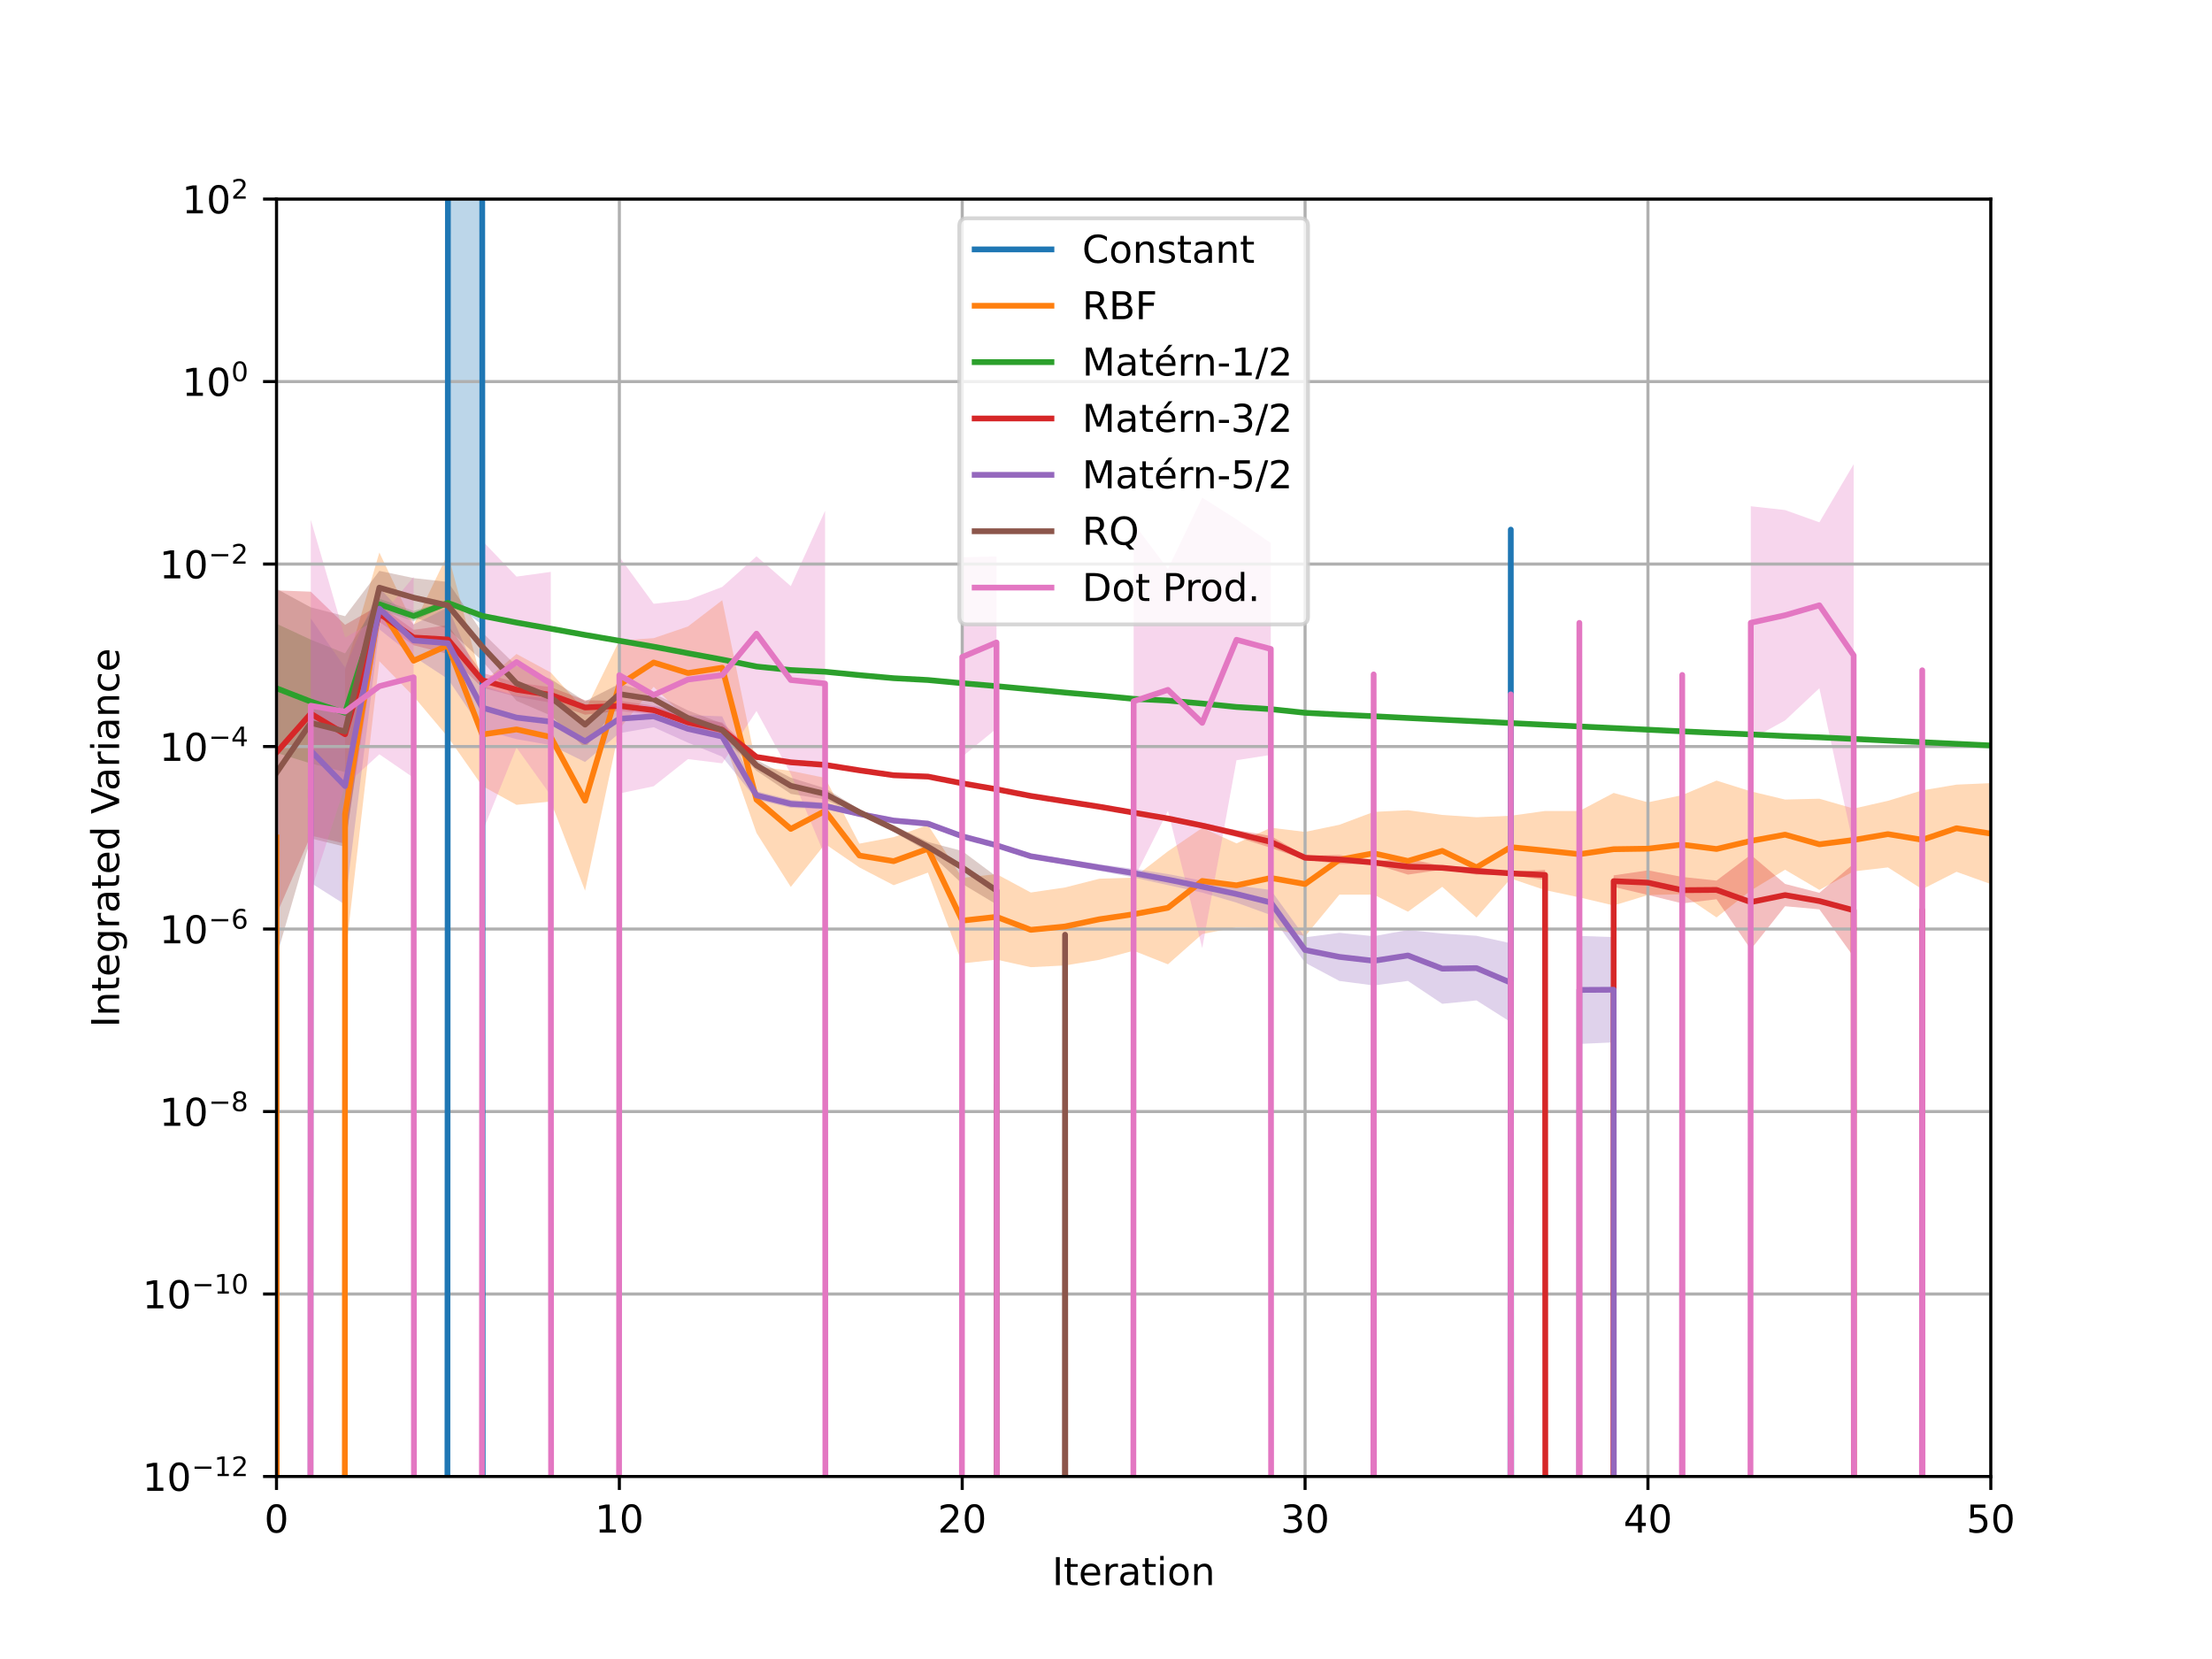 <?xml version="1.0" encoding="utf-8" standalone="no"?>
<!DOCTYPE svg PUBLIC "-//W3C//DTD SVG 1.1//EN"
  "http://www.w3.org/Graphics/SVG/1.1/DTD/svg11.dtd">
<!-- Created with matplotlib (https://matplotlib.org/) -->
<svg height="432pt" version="1.1" viewBox="0 0 576 432" width="576pt" xmlns="http://www.w3.org/2000/svg" xmlns:xlink="http://www.w3.org/1999/xlink">
 <defs>
  <style type="text/css">
*{stroke-linecap:butt;stroke-linejoin:round;}
  </style>
 </defs>
 <g id="figure_1">
  <g id="patch_1">
   <path d="M 0 432 
L 576 432 
L 576 0 
L 0 0 
z
" style="fill:#ffffff;"/>
  </g>
  <g id="axes_1">
   <g id="patch_2">
    <path d="M 72 384.48 
L 518.4 384.48 
L 518.4 51.84 
L 72 51.84 
z
" style="fill:#ffffff;"/>
   </g>
   <g id="PolyCollection_1">
    <path clip-path="url(#pfe4b9bede5)" d="M 116.64 155.742 
L 116.64 -86.124 
L 125.568 -80.059 
L 125.568 162.734 
L 125.568 162.734 
L 116.64 155.742 
z
" style="fill:#1f77b4;fill-opacity:0.3;"/>
    <path clip-path="url(#pfe4b9bede5)" d="M 393.408 335.874 
L 393.408 -60.048 
L 393.408 335.874 
L 393.408 335.874 
z
" style="fill:#1f77b4;fill-opacity:0.3;"/>
   </g>
   <g id="PolyCollection_2">
    <path clip-path="url(#pfe4b9bede5)" d="M 72 256.136 
L 72 180.006 
L 72 256.136 
L 72 256.136 
z
" style="fill:#ff7f0e;fill-opacity:0.3;"/>
    <path clip-path="url(#pfe4b9bede5)" d="M 89.856 249.557 
L 89.856 174.397 
L 98.784 143.862 
L 107.712 162.754 
L 116.64 144.146 
L 125.568 177.877 
L 134.496 170.295 
L 143.424 175.121 
L 152.352 185.042 
L 161.28 166.79 
L 170.208 166.172 
L 179.136 163.138 
L 188.064 156.293 
L 196.992 199.555 
L 205.92 200.732 
L 214.848 202.555 
L 223.776 219.681 
L 232.704 217.988 
L 241.632 214.819 
L 250.56 228.603 
L 259.488 227.604 
L 268.416 232.405 
L 277.344 231.095 
L 286.272 228.815 
L 295.2 228.547 
L 304.128 221.674 
L 313.056 215.576 
L 321.984 219.613 
L 330.912 215.539 
L 339.84 216.624 
L 348.768 214.77 
L 357.696 211.417 
L 366.624 210.979 
L 375.552 212.203 
L 384.48 212.807 
L 393.408 212.417 
L 402.336 211.178 
L 411.264 211.185 
L 420.192 206.48 
L 429.12 208.921 
L 438.048 207.043 
L 446.976 203.262 
L 455.904 206.064 
L 464.832 208.202 
L 473.76 207.979 
L 482.688 210.552 
L 491.616 208.531 
L 500.544 205.811 
L 509.472 204.315 
L 518.4 203.927 
L 518.4 230.216 
L 518.4 230.216 
L 509.472 227.019 
L 500.544 231.556 
L 491.616 225.875 
L 482.688 226.895 
L 473.76 231.728 
L 464.832 226.478 
L 455.904 231.897 
L 446.976 238.893 
L 438.048 232.84 
L 429.12 233.072 
L 420.192 235.78 
L 411.264 233.674 
L 402.336 231.776 
L 393.408 228.768 
L 384.48 238.92 
L 375.552 230.924 
L 366.624 237.407 
L 357.696 232.962 
L 348.768 232.967 
L 339.84 243.793 
L 330.912 241.701 
L 321.984 241.466 
L 313.056 243.224 
L 304.128 251.104 
L 295.2 247.574 
L 286.272 249.93 
L 277.344 251.4 
L 268.416 251.849 
L 259.488 249.891 
L 250.56 250.862 
L 241.632 227.227 
L 232.704 230.505 
L 223.776 225.872 
L 214.848 219.773 
L 205.92 230.96 
L 196.992 216.903 
L 188.064 191.461 
L 179.136 187.383 
L 170.208 178.85 
L 161.28 189.828 
L 152.352 231.929 
L 143.424 208.725 
L 134.496 209.576 
L 125.568 204.653 
L 116.64 191.938 
L 107.712 181.338 
L 98.784 172.186 
L 89.856 249.557 
z
" style="fill:#ff7f0e;fill-opacity:0.3;"/>
   </g>
   <g id="PolyCollection_3">
    <path clip-path="url(#pfe4b9bede5)" d="M 72 196.039 
L 72 162.413 
L 80.928 166.564 
L 89.856 170.145 
L 98.784 155.911 
L 107.712 159.112 
L 116.64 156.372 
L 125.568 160.153 
L 134.496 161.882 
L 143.424 163.458 
L 152.352 165.084 
L 161.28 166.571 
L 170.208 168.123 
L 179.136 169.814 
L 188.064 171.479 
L 196.992 173.418 
L 205.92 174.337 
L 214.848 174.788 
L 223.776 175.668 
L 232.704 176.468 
L 241.632 176.945 
L 250.56 177.783 
L 259.488 178.546 
L 268.416 179.382 
L 277.344 180.229 
L 286.272 181.012 
L 295.2 181.875 
L 304.128 182.316 
L 313.056 183.157 
L 321.984 184.05 
L 330.912 184.615 
L 339.84 185.56 
L 348.768 186.031 
L 357.696 186.448 
L 366.624 186.908 
L 375.552 187.344 
L 384.48 187.781 
L 393.408 188.226 
L 402.336 188.667 
L 411.264 189.102 
L 420.192 189.528 
L 429.12 189.952 
L 438.048 190.379 
L 446.976 190.784 
L 455.904 191.173 
L 464.832 191.599 
L 473.76 191.932 
L 482.688 192.356 
L 491.616 192.781 
L 500.544 193.197 
L 509.472 193.623 
L 518.4 194.053 
L 518.4 194.191 
L 518.4 194.191 
L 509.472 193.759 
L 500.544 193.329 
L 491.616 192.91 
L 482.688 192.484 
L 473.76 192.061 
L 464.832 191.725 
L 455.904 191.299 
L 446.976 190.906 
L 438.048 190.499 
L 429.12 190.07 
L 420.192 189.646 
L 411.264 189.222 
L 402.336 188.786 
L 393.408 188.342 
L 384.48 187.895 
L 375.552 187.456 
L 366.624 187.017 
L 357.696 186.556 
L 348.768 186.132 
L 339.84 185.659 
L 330.912 184.709 
L 321.984 184.145 
L 313.056 183.244 
L 304.128 182.531 
L 295.2 182.078 
L 286.272 181.247 
L 277.344 180.454 
L 268.416 179.627 
L 259.488 178.797 
L 250.56 178.032 
L 241.632 177.208 
L 232.704 176.734 
L 223.776 175.929 
L 214.848 175.053 
L 205.92 174.622 
L 196.992 173.705 
L 188.064 172.02 
L 179.136 170.375 
L 170.208 168.668 
L 161.28 167.146 
L 152.352 165.569 
L 143.424 163.964 
L 134.496 162.345 
L 125.568 160.581 
L 116.64 157.594 
L 107.712 161.726 
L 98.784 158.791 
L 89.856 201.054 
L 80.928 198.815 
L 72 196.039 
z
" style="fill:#2ca02c;fill-opacity:0.3;"/>
   </g>
   <g id="PolyCollection_4">
    <path clip-path="url(#pfe4b9bede5)" d="M 72 238.141 
L 72 153.738 
L 80.928 154.071 
L 89.856 162.702 
L 98.784 157.574 
L 107.712 163.996 
L 116.64 162.774 
L 125.568 175.228 
L 134.496 177.744 
L 143.424 178.93 
L 152.352 182.347 
L 161.28 182.507 
L 170.208 183.727 
L 179.136 186.698 
L 188.064 188.119 
L 196.992 196.677 
L 205.92 198.074 
L 214.848 198.824 
L 223.776 200.232 
L 232.704 201.505 
L 241.632 201.871 
L 250.56 203.608 
L 259.488 205.159 
L 268.416 206.905 
L 277.344 208.261 
L 286.272 209.599 
L 295.2 211.073 
L 304.128 212.511 
L 313.056 214.244 
L 321.984 216.158 
L 330.912 217.683 
L 339.84 222.831 
L 348.768 222.621 
L 357.696 224.245 
L 366.624 223.598 
L 375.552 225.504 
L 384.48 225.868 
L 393.408 227.011 
L 402.336 226.491 
L 402.336 229.184 
L 402.336 229.184 
L 393.408 227.837 
L 384.48 227.77 
L 375.552 226.448 
L 366.624 227.748 
L 357.696 224.97 
L 348.768 224.984 
L 339.84 223.883 
L 330.912 220.778 
L 321.984 217.939 
L 313.056 215.704 
L 304.128 213.764 
L 295.2 212.145 
L 286.272 210.536 
L 277.344 209.066 
L 268.416 207.622 
L 259.488 205.887 
L 250.56 204.339 
L 241.632 202.568 
L 232.704 202.247 
L 223.776 200.951 
L 214.848 199.53 
L 205.92 198.937 
L 196.992 197.568 
L 188.064 191.952 
L 179.136 189.511 
L 170.208 186.129 
L 161.28 185.101 
L 152.352 186.113 
L 143.424 182.966 
L 134.496 181.432 
L 125.568 179.063 
L 116.64 170.295 
L 107.712 168.033 
L 98.784 161.967 
L 89.856 219.681 
L 80.928 217.584 
L 72 238.141 
z
" style="fill:#d62728;fill-opacity:0.3;"/>
    <path clip-path="url(#pfe4b9bede5)" d="M 420.192 230.952 
L 420.192 227.939 
L 429.12 226.637 
L 438.048 228.352 
L 446.976 229.304 
L 455.904 222.582 
L 464.832 230.177 
L 473.76 232.478 
L 482.688 224.928 
L 482.688 249.137 
L 482.688 249.137 
L 473.76 236.792 
L 464.832 235.98 
L 455.904 247.233 
L 446.976 234.16 
L 438.048 235.247 
L 429.12 233.05 
L 420.192 230.952 
z
" style="fill:#d62728;fill-opacity:0.3;"/>
    <path clip-path="url(#pfe4b9bede5)" d="M 500.544 245.423 
L 500.544 228.537 
L 500.544 245.423 
L 500.544 245.423 
z
" style="fill:#d62728;fill-opacity:0.3;"/>
   </g>
   <g id="PolyCollection_5">
    <path clip-path="url(#pfe4b9bede5)" d="M 80.928 229.904 
L 80.928 161.049 
L 89.856 173.821 
L 98.784 153.108 
L 107.712 162.59 
L 116.64 158.183 
L 125.568 178.517 
L 134.496 181.246 
L 143.424 181.805 
L 152.352 187.676 
L 161.28 183.404 
L 170.208 183.688 
L 179.136 186.191 
L 188.064 186.537 
L 196.992 206.046 
L 205.92 208.302 
L 214.848 209.042 
L 223.776 211.295 
L 232.704 212.941 
L 241.632 213.677 
L 250.56 217.169 
L 259.488 219.457 
L 268.416 222.329 
L 277.344 223.677 
L 286.272 225.049 
L 295.2 226.237 
L 304.128 227.609 
L 313.056 229.344 
L 321.984 230.56 
L 330.912 231.749 
L 339.84 244.083 
L 348.768 242.91 
L 357.696 243.78 
L 366.624 242.174 
L 375.552 243.086 
L 384.48 243.68 
L 393.408 245.616 
L 393.408 266.173 
L 393.408 266.173 
L 384.48 260.508 
L 375.552 261.387 
L 366.624 255.431 
L 357.696 256.614 
L 348.768 255.434 
L 339.84 250.687 
L 330.912 238.281 
L 321.984 235.046 
L 313.056 232.429 
L 304.128 230.488 
L 295.2 228.489 
L 286.272 226.768 
L 277.344 225.159 
L 268.416 223.592 
L 259.488 220.777 
L 250.56 218.36 
L 241.632 215.281 
L 232.704 214.418 
L 223.776 212.613 
L 214.848 210.717 
L 205.92 210.344 
L 196.992 208.19 
L 188.064 197.046 
L 179.136 193.389 
L 170.208 189.366 
L 161.28 190.913 
L 152.352 198.421 
L 143.424 194.051 
L 134.496 192.474 
L 125.568 190.022 
L 116.64 176.812 
L 107.712 170.958 
L 98.784 163.881 
L 89.856 235.552 
L 80.928 229.904 
z
" style="fill:#9467bd;fill-opacity:0.3;"/>
    <path clip-path="url(#pfe4b9bede5)" d="M 411.264 271.836 
L 411.264 243.711 
L 420.192 244.021 
L 420.192 271.435 
L 420.192 271.435 
L 411.264 271.836 
z
" style="fill:#9467bd;fill-opacity:0.3;"/>
   </g>
   <g id="PolyCollection_6">
    <path clip-path="url(#pfe4b9bede5)" d="M 72 249.108 
L 72 153.326 
L 80.928 158.146 
L 89.856 160.451 
L 98.784 148.655 
L 107.712 150.532 
L 116.64 151.533 
L 125.568 164.668 
L 134.496 173.399 
L 143.424 176.825 
L 152.352 182.626 
L 161.28 178.062 
L 170.208 180.551 
L 179.136 184.997 
L 188.064 188.383 
L 196.992 197.904 
L 205.92 202.512 
L 214.848 205.254 
L 223.776 210.695 
L 232.704 214.942 
L 241.632 219.238 
L 250.56 221.608 
L 259.488 228.271 
L 259.488 235.518 
L 259.488 235.518 
L 250.56 230.148 
L 241.632 221.746 
L 232.704 216.642 
L 223.776 212.285 
L 214.848 208.196 
L 205.92 206.727 
L 196.992 200.712 
L 188.064 191.837 
L 179.136 188.98 
L 170.208 183.626 
L 161.28 183.428 
L 152.352 194.75 
L 143.424 186.34 
L 134.496 182.485 
L 125.568 172.093 
L 116.64 163.777 
L 107.712 160.718 
L 98.784 157.4 
L 89.856 220.479 
L 80.928 218.327 
L 72 249.108 
z
" style="fill:#8c564b;fill-opacity:0.3;"/>
    <path clip-path="url(#pfe4b9bede5)" d="M 277.344 259.243 
L 277.344 227.559 
L 277.344 259.243 
L 277.344 259.243 
z
" style="fill:#8c564b;fill-opacity:0.3;"/>
   </g>
   <g id="PolyCollection_7">
    <path clip-path="url(#pfe4b9bede5)" d="M 80.928 232.203 
L 80.928 135.338 
L 89.856 166.045 
L 98.784 160.955 
L 107.712 150.208 
L 107.712 202.539 
L 107.712 202.539 
L 98.784 196.413 
L 89.856 204.559 
L 80.928 232.203 
z
" style="fill:#e377c2;fill-opacity:0.3;"/>
    <path clip-path="url(#pfe4b9bede5)" d="M 125.568 216.743 
L 125.568 140.8 
L 134.496 150.145 
L 143.424 148.918 
L 143.424 207.137 
L 143.424 207.137 
L 134.496 194.67 
L 125.568 216.743 
z
" style="fill:#e377c2;fill-opacity:0.3;"/>
    <path clip-path="url(#pfe4b9bede5)" d="M 161.28 206.618 
L 161.28 144.989 
L 170.208 157.226 
L 179.136 156.234 
L 188.064 152.837 
L 196.992 144.867 
L 205.92 152.622 
L 214.848 133.016 
L 214.848 222.982 
L 214.848 222.982 
L 205.92 201.525 
L 196.992 185.136 
L 188.064 198.771 
L 179.136 197.672 
L 170.208 204.735 
L 161.28 206.618 
z
" style="fill:#e377c2;fill-opacity:0.3;"/>
    <path clip-path="url(#pfe4b9bede5)" d="M 250.56 197.034 
L 250.56 145.127 
L 259.488 144.893 
L 259.488 189.715 
L 259.488 189.715 
L 250.56 197.034 
z
" style="fill:#e377c2;fill-opacity:0.3;"/>
    <path clip-path="url(#pfe4b9bede5)" d="M 295.2 228.936 
L 295.2 136.288 
L 304.128 148.143 
L 313.056 129.577 
L 321.984 135.233 
L 330.912 141.416 
L 330.912 196.571 
L 330.912 196.571 
L 321.984 197.957 
L 313.056 246.886 
L 304.128 211.135 
L 295.2 228.936 
z
" style="fill:#e377c2;fill-opacity:0.3;"/>
    <path clip-path="url(#pfe4b9bede5)" d="M 357.696 235.727 
L 357.696 115.502 
L 357.696 235.727 
L 357.696 235.727 
z
" style="fill:#e377c2;fill-opacity:0.3;"/>
    <path clip-path="url(#pfe4b9bede5)" d="M 393.408 248.583 
L 393.408 113.044 
L 393.408 248.583 
L 393.408 248.583 
z
" style="fill:#e377c2;fill-opacity:0.3;"/>
    <path clip-path="url(#pfe4b9bede5)" d="M 411.264 207.493 
L 411.264 116.887 
L 411.264 207.493 
L 411.264 207.493 
z
" style="fill:#e377c2;fill-opacity:0.3;"/>
    <path clip-path="url(#pfe4b9bede5)" d="M 438.048 234.253 
L 438.048 117.26 
L 438.048 234.253 
L 438.048 234.253 
z
" style="fill:#e377c2;fill-opacity:0.3;"/>
    <path clip-path="url(#pfe4b9bede5)" d="M 455.904 192.515 
L 455.904 131.824 
L 464.832 132.816 
L 473.76 136.012 
L 482.688 120.881 
L 482.688 220.441 
L 482.688 220.441 
L 473.76 179.22 
L 464.832 187.6 
L 455.904 192.515 
z
" style="fill:#e377c2;fill-opacity:0.3;"/>
    <path clip-path="url(#pfe4b9bede5)" d="M 500.544 235.396 
L 500.544 113.678 
L 500.544 235.396 
L 500.544 235.396 
z
" style="fill:#e377c2;fill-opacity:0.3;"/>
   </g>
   <g id="matplotlib.axis_1">
    <g id="xtick_1">
     <g id="line2d_1">
      <path clip-path="url(#pfe4b9bede5)" d="M 72 384.48 
L 72 51.84 
" style="fill:none;stroke:#b0b0b0;stroke-linecap:square;stroke-width:0.8;"/>
     </g>
     <g id="line2d_2">
      <defs>
       <path d="M 0 0 
L 0 3.5 
" id="m3c3c94060e" style="stroke:#000000;stroke-width:0.8;"/>
      </defs>
      <g>
       <use style="stroke:#000000;stroke-width:0.8;" x="72" xlink:href="#m3c3c94060e" y="384.48"/>
      </g>
     </g>
     <g id="text_1">
      <!-- 0 -->
      <defs>
       <path d="M 31.781 66.406 
Q 24.172 66.406 20.328 58.906 
Q 16.5 51.422 16.5 36.375 
Q 16.5 21.391 20.328 13.891 
Q 24.172 6.391 31.781 6.391 
Q 39.453 6.391 43.281 13.891 
Q 47.125 21.391 47.125 36.375 
Q 47.125 51.422 43.281 58.906 
Q 39.453 66.406 31.781 66.406 
z
M 31.781 74.219 
Q 44.047 74.219 50.516 64.516 
Q 56.984 54.828 56.984 36.375 
Q 56.984 17.969 50.516 8.266 
Q 44.047 -1.422 31.781 -1.422 
Q 19.531 -1.422 13.062 8.266 
Q 6.594 17.969 6.594 36.375 
Q 6.594 54.828 13.062 64.516 
Q 19.531 74.219 31.781 74.219 
z
" id="DejaVuSans-48"/>
      </defs>
      <g transform="translate(68.819 399.078)scale(0.1 -0.1)">
       <use xlink:href="#DejaVuSans-48"/>
      </g>
     </g>
    </g>
    <g id="xtick_2">
     <g id="line2d_3">
      <path clip-path="url(#pfe4b9bede5)" d="M 161.28 384.48 
L 161.28 51.84 
" style="fill:none;stroke:#b0b0b0;stroke-linecap:square;stroke-width:0.8;"/>
     </g>
     <g id="line2d_4">
      <g>
       <use style="stroke:#000000;stroke-width:0.8;" x="161.28" xlink:href="#m3c3c94060e" y="384.48"/>
      </g>
     </g>
     <g id="text_2">
      <!-- 10 -->
      <defs>
       <path d="M 12.406 8.297 
L 28.516 8.297 
L 28.516 63.922 
L 10.984 60.406 
L 10.984 69.391 
L 28.422 72.906 
L 38.281 72.906 
L 38.281 8.297 
L 54.391 8.297 
L 54.391 0 
L 12.406 0 
z
" id="DejaVuSans-49"/>
      </defs>
      <g transform="translate(154.917 399.078)scale(0.1 -0.1)">
       <use xlink:href="#DejaVuSans-49"/>
       <use x="63.623" xlink:href="#DejaVuSans-48"/>
      </g>
     </g>
    </g>
    <g id="xtick_3">
     <g id="line2d_5">
      <path clip-path="url(#pfe4b9bede5)" d="M 250.56 384.48 
L 250.56 51.84 
" style="fill:none;stroke:#b0b0b0;stroke-linecap:square;stroke-width:0.8;"/>
     </g>
     <g id="line2d_6">
      <g>
       <use style="stroke:#000000;stroke-width:0.8;" x="250.56" xlink:href="#m3c3c94060e" y="384.48"/>
      </g>
     </g>
     <g id="text_3">
      <!-- 20 -->
      <defs>
       <path d="M 19.188 8.297 
L 53.609 8.297 
L 53.609 0 
L 7.328 0 
L 7.328 8.297 
Q 12.938 14.109 22.625 23.891 
Q 32.328 33.688 34.812 36.531 
Q 39.547 41.844 41.422 45.531 
Q 43.312 49.219 43.312 52.781 
Q 43.312 58.594 39.234 62.25 
Q 35.156 65.922 28.609 65.922 
Q 23.969 65.922 18.812 64.312 
Q 13.672 62.703 7.812 59.422 
L 7.812 69.391 
Q 13.766 71.781 18.938 73 
Q 24.125 74.219 28.422 74.219 
Q 39.75 74.219 46.484 68.547 
Q 53.219 62.891 53.219 53.422 
Q 53.219 48.922 51.531 44.891 
Q 49.859 40.875 45.406 35.406 
Q 44.188 33.984 37.641 27.219 
Q 31.109 20.453 19.188 8.297 
z
" id="DejaVuSans-50"/>
      </defs>
      <g transform="translate(244.197 399.078)scale(0.1 -0.1)">
       <use xlink:href="#DejaVuSans-50"/>
       <use x="63.623" xlink:href="#DejaVuSans-48"/>
      </g>
     </g>
    </g>
    <g id="xtick_4">
     <g id="line2d_7">
      <path clip-path="url(#pfe4b9bede5)" d="M 339.84 384.48 
L 339.84 51.84 
" style="fill:none;stroke:#b0b0b0;stroke-linecap:square;stroke-width:0.8;"/>
     </g>
     <g id="line2d_8">
      <g>
       <use style="stroke:#000000;stroke-width:0.8;" x="339.84" xlink:href="#m3c3c94060e" y="384.48"/>
      </g>
     </g>
     <g id="text_4">
      <!-- 30 -->
      <defs>
       <path d="M 40.578 39.312 
Q 47.656 37.797 51.625 33 
Q 55.609 28.219 55.609 21.188 
Q 55.609 10.406 48.188 4.484 
Q 40.766 -1.422 27.094 -1.422 
Q 22.516 -1.422 17.656 -0.516 
Q 12.797 0.391 7.625 2.203 
L 7.625 11.719 
Q 11.719 9.328 16.594 8.109 
Q 21.484 6.891 26.812 6.891 
Q 36.078 6.891 40.938 10.547 
Q 45.797 14.203 45.797 21.188 
Q 45.797 27.641 41.281 31.266 
Q 36.766 34.906 28.719 34.906 
L 20.219 34.906 
L 20.219 43.016 
L 29.109 43.016 
Q 36.375 43.016 40.234 45.922 
Q 44.094 48.828 44.094 54.297 
Q 44.094 59.906 40.109 62.906 
Q 36.141 65.922 28.719 65.922 
Q 24.656 65.922 20.016 65.031 
Q 15.375 64.156 9.812 62.312 
L 9.812 71.094 
Q 15.438 72.656 20.344 73.438 
Q 25.25 74.219 29.594 74.219 
Q 40.828 74.219 47.359 69.109 
Q 53.906 64.016 53.906 55.328 
Q 53.906 49.266 50.438 45.094 
Q 46.969 40.922 40.578 39.312 
z
" id="DejaVuSans-51"/>
      </defs>
      <g transform="translate(333.478 399.078)scale(0.1 -0.1)">
       <use xlink:href="#DejaVuSans-51"/>
       <use x="63.623" xlink:href="#DejaVuSans-48"/>
      </g>
     </g>
    </g>
    <g id="xtick_5">
     <g id="line2d_9">
      <path clip-path="url(#pfe4b9bede5)" d="M 429.12 384.48 
L 429.12 51.84 
" style="fill:none;stroke:#b0b0b0;stroke-linecap:square;stroke-width:0.8;"/>
     </g>
     <g id="line2d_10">
      <g>
       <use style="stroke:#000000;stroke-width:0.8;" x="429.12" xlink:href="#m3c3c94060e" y="384.48"/>
      </g>
     </g>
     <g id="text_5">
      <!-- 40 -->
      <defs>
       <path d="M 37.797 64.312 
L 12.891 25.391 
L 37.797 25.391 
z
M 35.203 72.906 
L 47.609 72.906 
L 47.609 25.391 
L 58.016 25.391 
L 58.016 17.188 
L 47.609 17.188 
L 47.609 0 
L 37.797 0 
L 37.797 17.188 
L 4.891 17.188 
L 4.891 26.703 
z
" id="DejaVuSans-52"/>
      </defs>
      <g transform="translate(422.757 399.078)scale(0.1 -0.1)">
       <use xlink:href="#DejaVuSans-52"/>
       <use x="63.623" xlink:href="#DejaVuSans-48"/>
      </g>
     </g>
    </g>
    <g id="xtick_6">
     <g id="line2d_11">
      <path clip-path="url(#pfe4b9bede5)" d="M 518.4 384.48 
L 518.4 51.84 
" style="fill:none;stroke:#b0b0b0;stroke-linecap:square;stroke-width:0.8;"/>
     </g>
     <g id="line2d_12">
      <g>
       <use style="stroke:#000000;stroke-width:0.8;" x="518.4" xlink:href="#m3c3c94060e" y="384.48"/>
      </g>
     </g>
     <g id="text_6">
      <!-- 50 -->
      <defs>
       <path d="M 10.797 72.906 
L 49.516 72.906 
L 49.516 64.594 
L 19.828 64.594 
L 19.828 46.734 
Q 21.969 47.469 24.109 47.828 
Q 26.266 48.188 28.422 48.188 
Q 40.625 48.188 47.75 41.5 
Q 54.891 34.812 54.891 23.391 
Q 54.891 11.625 47.562 5.094 
Q 40.234 -1.422 26.906 -1.422 
Q 22.312 -1.422 17.547 -0.641 
Q 12.797 0.141 7.719 1.703 
L 7.719 11.625 
Q 12.109 9.234 16.797 8.062 
Q 21.484 6.891 26.703 6.891 
Q 35.156 6.891 40.078 11.328 
Q 45.016 15.766 45.016 23.391 
Q 45.016 31 40.078 35.438 
Q 35.156 39.891 26.703 39.891 
Q 22.75 39.891 18.812 39.016 
Q 14.891 38.141 10.797 36.281 
z
" id="DejaVuSans-53"/>
      </defs>
      <g transform="translate(512.038 399.078)scale(0.1 -0.1)">
       <use xlink:href="#DejaVuSans-53"/>
       <use x="63.623" xlink:href="#DejaVuSans-48"/>
      </g>
     </g>
    </g>
    <g id="text_7">
     <!-- Iteration -->
     <defs>
      <path d="M 9.812 72.906 
L 19.672 72.906 
L 19.672 0 
L 9.812 0 
z
" id="DejaVuSans-73"/>
      <path d="M 18.312 70.219 
L 18.312 54.688 
L 36.812 54.688 
L 36.812 47.703 
L 18.312 47.703 
L 18.312 18.016 
Q 18.312 11.328 20.141 9.422 
Q 21.969 7.516 27.594 7.516 
L 36.812 7.516 
L 36.812 0 
L 27.594 0 
Q 17.188 0 13.234 3.875 
Q 9.281 7.766 9.281 18.016 
L 9.281 47.703 
L 2.688 47.703 
L 2.688 54.688 
L 9.281 54.688 
L 9.281 70.219 
z
" id="DejaVuSans-116"/>
      <path d="M 56.203 29.594 
L 56.203 25.203 
L 14.891 25.203 
Q 15.484 15.922 20.484 11.062 
Q 25.484 6.203 34.422 6.203 
Q 39.594 6.203 44.453 7.469 
Q 49.312 8.734 54.109 11.281 
L 54.109 2.781 
Q 49.266 0.734 44.188 -0.344 
Q 39.109 -1.422 33.891 -1.422 
Q 20.797 -1.422 13.156 6.188 
Q 5.516 13.812 5.516 26.812 
Q 5.516 40.234 12.766 48.109 
Q 20.016 56 32.328 56 
Q 43.359 56 49.781 48.891 
Q 56.203 41.797 56.203 29.594 
z
M 47.219 32.234 
Q 47.125 39.594 43.094 43.984 
Q 39.062 48.391 32.422 48.391 
Q 24.906 48.391 20.391 44.141 
Q 15.875 39.891 15.188 32.172 
z
" id="DejaVuSans-101"/>
      <path d="M 41.109 46.297 
Q 39.594 47.172 37.812 47.578 
Q 36.031 48 33.891 48 
Q 26.266 48 22.188 43.047 
Q 18.109 38.094 18.109 28.812 
L 18.109 0 
L 9.078 0 
L 9.078 54.688 
L 18.109 54.688 
L 18.109 46.188 
Q 20.953 51.172 25.484 53.578 
Q 30.031 56 36.531 56 
Q 37.453 56 38.578 55.875 
Q 39.703 55.766 41.062 55.516 
z
" id="DejaVuSans-114"/>
      <path d="M 34.281 27.484 
Q 23.391 27.484 19.188 25 
Q 14.984 22.516 14.984 16.5 
Q 14.984 11.719 18.141 8.906 
Q 21.297 6.109 26.703 6.109 
Q 34.188 6.109 38.703 11.406 
Q 43.219 16.703 43.219 25.484 
L 43.219 27.484 
z
M 52.203 31.203 
L 52.203 0 
L 43.219 0 
L 43.219 8.297 
Q 40.141 3.328 35.547 0.953 
Q 30.953 -1.422 24.312 -1.422 
Q 15.922 -1.422 10.953 3.297 
Q 6 8.016 6 15.922 
Q 6 25.141 12.172 29.828 
Q 18.359 34.516 30.609 34.516 
L 43.219 34.516 
L 43.219 35.406 
Q 43.219 41.609 39.141 45 
Q 35.062 48.391 27.688 48.391 
Q 23 48.391 18.547 47.266 
Q 14.109 46.141 10.016 43.891 
L 10.016 52.203 
Q 14.938 54.109 19.578 55.047 
Q 24.219 56 28.609 56 
Q 40.484 56 46.344 49.844 
Q 52.203 43.703 52.203 31.203 
z
" id="DejaVuSans-97"/>
      <path d="M 9.422 54.688 
L 18.406 54.688 
L 18.406 0 
L 9.422 0 
z
M 9.422 75.984 
L 18.406 75.984 
L 18.406 64.594 
L 9.422 64.594 
z
" id="DejaVuSans-105"/>
      <path d="M 30.609 48.391 
Q 23.391 48.391 19.188 42.75 
Q 14.984 37.109 14.984 27.297 
Q 14.984 17.484 19.156 11.844 
Q 23.344 6.203 30.609 6.203 
Q 37.797 6.203 41.984 11.859 
Q 46.188 17.531 46.188 27.297 
Q 46.188 37.016 41.984 42.703 
Q 37.797 48.391 30.609 48.391 
z
M 30.609 56 
Q 42.328 56 49.016 48.375 
Q 55.719 40.766 55.719 27.297 
Q 55.719 13.875 49.016 6.219 
Q 42.328 -1.422 30.609 -1.422 
Q 18.844 -1.422 12.172 6.219 
Q 5.516 13.875 5.516 27.297 
Q 5.516 40.766 12.172 48.375 
Q 18.844 56 30.609 56 
z
" id="DejaVuSans-111"/>
      <path d="M 54.891 33.016 
L 54.891 0 
L 45.906 0 
L 45.906 32.719 
Q 45.906 40.484 42.875 44.328 
Q 39.844 48.188 33.797 48.188 
Q 26.516 48.188 22.312 43.547 
Q 18.109 38.922 18.109 30.906 
L 18.109 0 
L 9.078 0 
L 9.078 54.688 
L 18.109 54.688 
L 18.109 46.188 
Q 21.344 51.125 25.703 53.562 
Q 30.078 56 35.797 56 
Q 45.219 56 50.047 50.172 
Q 54.891 44.344 54.891 33.016 
z
" id="DejaVuSans-110"/>
     </defs>
     <g transform="translate(273.991 412.757)scale(0.1 -0.1)">
      <use xlink:href="#DejaVuSans-73"/>
      <use x="29.492" xlink:href="#DejaVuSans-116"/>
      <use x="68.701" xlink:href="#DejaVuSans-101"/>
      <use x="130.225" xlink:href="#DejaVuSans-114"/>
      <use x="171.338" xlink:href="#DejaVuSans-97"/>
      <use x="232.617" xlink:href="#DejaVuSans-116"/>
      <use x="271.826" xlink:href="#DejaVuSans-105"/>
      <use x="299.609" xlink:href="#DejaVuSans-111"/>
      <use x="360.791" xlink:href="#DejaVuSans-110"/>
     </g>
    </g>
   </g>
   <g id="matplotlib.axis_2">
    <g id="ytick_1">
     <g id="line2d_13">
      <path clip-path="url(#pfe4b9bede5)" d="M 72 384.48 
L 518.4 384.48 
" style="fill:none;stroke:#b0b0b0;stroke-linecap:square;stroke-width:0.8;"/>
     </g>
     <g id="line2d_14">
      <defs>
       <path d="M 0 0 
L -3.5 0 
" id="m3766a1124d" style="stroke:#000000;stroke-width:0.8;"/>
      </defs>
      <g>
       <use style="stroke:#000000;stroke-width:0.8;" x="72" xlink:href="#m3766a1124d" y="384.48"/>
      </g>
     </g>
     <g id="text_8">
      <!-- $\mathdefault{10^{-12}}$ -->
      <defs>
       <path d="M 10.594 35.5 
L 73.188 35.5 
L 73.188 27.203 
L 10.594 27.203 
z
" id="DejaVuSans-8722"/>
      </defs>
      <g transform="translate(37.1 388.279)scale(0.1 -0.1)">
       <use transform="translate(0 0.766)" xlink:href="#DejaVuSans-49"/>
       <use transform="translate(63.623 0.766)" xlink:href="#DejaVuSans-48"/>
       <use transform="translate(128.203 39.047)scale(0.7)" xlink:href="#DejaVuSans-8722"/>
       <use transform="translate(186.855 39.047)scale(0.7)" xlink:href="#DejaVuSans-49"/>
       <use transform="translate(231.392 39.047)scale(0.7)" xlink:href="#DejaVuSans-50"/>
      </g>
     </g>
    </g>
    <g id="ytick_2">
     <g id="line2d_15">
      <path clip-path="url(#pfe4b9bede5)" d="M 72 336.96 
L 518.4 336.96 
" style="fill:none;stroke:#b0b0b0;stroke-linecap:square;stroke-width:0.8;"/>
     </g>
     <g id="line2d_16">
      <g>
       <use style="stroke:#000000;stroke-width:0.8;" x="72" xlink:href="#m3766a1124d" y="336.96"/>
      </g>
     </g>
     <g id="text_9">
      <!-- $\mathdefault{10^{-10}}$ -->
      <g transform="translate(37.1 340.759)scale(0.1 -0.1)">
       <use transform="translate(0 0.766)" xlink:href="#DejaVuSans-49"/>
       <use transform="translate(63.623 0.766)" xlink:href="#DejaVuSans-48"/>
       <use transform="translate(128.203 39.047)scale(0.7)" xlink:href="#DejaVuSans-8722"/>
       <use transform="translate(186.855 39.047)scale(0.7)" xlink:href="#DejaVuSans-49"/>
       <use transform="translate(231.392 39.047)scale(0.7)" xlink:href="#DejaVuSans-48"/>
      </g>
     </g>
    </g>
    <g id="ytick_3">
     <g id="line2d_17">
      <path clip-path="url(#pfe4b9bede5)" d="M 72 289.44 
L 518.4 289.44 
" style="fill:none;stroke:#b0b0b0;stroke-linecap:square;stroke-width:0.8;"/>
     </g>
     <g id="line2d_18">
      <g>
       <use style="stroke:#000000;stroke-width:0.8;" x="72" xlink:href="#m3766a1124d" y="289.44"/>
      </g>
     </g>
     <g id="text_10">
      <!-- $\mathdefault{10^{-8}}$ -->
      <defs>
       <path d="M 31.781 34.625 
Q 24.75 34.625 20.719 30.859 
Q 16.703 27.094 16.703 20.516 
Q 16.703 13.922 20.719 10.156 
Q 24.75 6.391 31.781 6.391 
Q 38.812 6.391 42.859 10.172 
Q 46.922 13.969 46.922 20.516 
Q 46.922 27.094 42.891 30.859 
Q 38.875 34.625 31.781 34.625 
z
M 21.922 38.812 
Q 15.578 40.375 12.031 44.719 
Q 8.5 49.078 8.5 55.328 
Q 8.5 64.062 14.719 69.141 
Q 20.953 74.219 31.781 74.219 
Q 42.672 74.219 48.875 69.141 
Q 55.078 64.062 55.078 55.328 
Q 55.078 49.078 51.531 44.719 
Q 48 40.375 41.703 38.812 
Q 48.828 37.156 52.797 32.312 
Q 56.781 27.484 56.781 20.516 
Q 56.781 9.906 50.312 4.234 
Q 43.844 -1.422 31.781 -1.422 
Q 19.734 -1.422 13.25 4.234 
Q 6.781 9.906 6.781 20.516 
Q 6.781 27.484 10.781 32.312 
Q 14.797 37.156 21.922 38.812 
z
M 18.312 54.391 
Q 18.312 48.734 21.844 45.562 
Q 25.391 42.391 31.781 42.391 
Q 38.141 42.391 41.719 45.562 
Q 45.312 48.734 45.312 54.391 
Q 45.312 60.062 41.719 63.234 
Q 38.141 66.406 31.781 66.406 
Q 25.391 66.406 21.844 63.234 
Q 18.312 60.062 18.312 54.391 
z
" id="DejaVuSans-56"/>
      </defs>
      <g transform="translate(41.5 293.239)scale(0.1 -0.1)">
       <use transform="translate(0 0.766)" xlink:href="#DejaVuSans-49"/>
       <use transform="translate(63.623 0.766)" xlink:href="#DejaVuSans-48"/>
       <use transform="translate(128.203 39.047)scale(0.7)" xlink:href="#DejaVuSans-8722"/>
       <use transform="translate(186.855 39.047)scale(0.7)" xlink:href="#DejaVuSans-56"/>
      </g>
     </g>
    </g>
    <g id="ytick_4">
     <g id="line2d_19">
      <path clip-path="url(#pfe4b9bede5)" d="M 72 241.92 
L 518.4 241.92 
" style="fill:none;stroke:#b0b0b0;stroke-linecap:square;stroke-width:0.8;"/>
     </g>
     <g id="line2d_20">
      <g>
       <use style="stroke:#000000;stroke-width:0.8;" x="72" xlink:href="#m3766a1124d" y="241.92"/>
      </g>
     </g>
     <g id="text_11">
      <!-- $\mathdefault{10^{-6}}$ -->
      <defs>
       <path d="M 33.016 40.375 
Q 26.375 40.375 22.484 35.828 
Q 18.609 31.297 18.609 23.391 
Q 18.609 15.531 22.484 10.953 
Q 26.375 6.391 33.016 6.391 
Q 39.656 6.391 43.531 10.953 
Q 47.406 15.531 47.406 23.391 
Q 47.406 31.297 43.531 35.828 
Q 39.656 40.375 33.016 40.375 
z
M 52.594 71.297 
L 52.594 62.312 
Q 48.875 64.062 45.094 64.984 
Q 41.312 65.922 37.594 65.922 
Q 27.828 65.922 22.672 59.328 
Q 17.531 52.734 16.797 39.406 
Q 19.672 43.656 24.016 45.922 
Q 28.375 48.188 33.594 48.188 
Q 44.578 48.188 50.953 41.516 
Q 57.328 34.859 57.328 23.391 
Q 57.328 12.156 50.688 5.359 
Q 44.047 -1.422 33.016 -1.422 
Q 20.359 -1.422 13.672 8.266 
Q 6.984 17.969 6.984 36.375 
Q 6.984 53.656 15.188 63.938 
Q 23.391 74.219 37.203 74.219 
Q 40.922 74.219 44.703 73.484 
Q 48.484 72.75 52.594 71.297 
z
" id="DejaVuSans-54"/>
      </defs>
      <g transform="translate(41.5 245.719)scale(0.1 -0.1)">
       <use transform="translate(0 0.766)" xlink:href="#DejaVuSans-49"/>
       <use transform="translate(63.623 0.766)" xlink:href="#DejaVuSans-48"/>
       <use transform="translate(128.203 39.047)scale(0.7)" xlink:href="#DejaVuSans-8722"/>
       <use transform="translate(186.855 39.047)scale(0.7)" xlink:href="#DejaVuSans-54"/>
      </g>
     </g>
    </g>
    <g id="ytick_5">
     <g id="line2d_21">
      <path clip-path="url(#pfe4b9bede5)" d="M 72 194.4 
L 518.4 194.4 
" style="fill:none;stroke:#b0b0b0;stroke-linecap:square;stroke-width:0.8;"/>
     </g>
     <g id="line2d_22">
      <g>
       <use style="stroke:#000000;stroke-width:0.8;" x="72" xlink:href="#m3766a1124d" y="194.4"/>
      </g>
     </g>
     <g id="text_12">
      <!-- $\mathdefault{10^{-4}}$ -->
      <g transform="translate(41.5 198.199)scale(0.1 -0.1)">
       <use transform="translate(0 0.684)" xlink:href="#DejaVuSans-49"/>
       <use transform="translate(63.623 0.684)" xlink:href="#DejaVuSans-48"/>
       <use transform="translate(128.203 38.966)scale(0.7)" xlink:href="#DejaVuSans-8722"/>
       <use transform="translate(186.855 38.966)scale(0.7)" xlink:href="#DejaVuSans-52"/>
      </g>
     </g>
    </g>
    <g id="ytick_6">
     <g id="line2d_23">
      <path clip-path="url(#pfe4b9bede5)" d="M 72 146.88 
L 518.4 146.88 
" style="fill:none;stroke:#b0b0b0;stroke-linecap:square;stroke-width:0.8;"/>
     </g>
     <g id="line2d_24">
      <g>
       <use style="stroke:#000000;stroke-width:0.8;" x="72" xlink:href="#m3766a1124d" y="146.88"/>
      </g>
     </g>
     <g id="text_13">
      <!-- $\mathdefault{10^{-2}}$ -->
      <g transform="translate(41.5 150.679)scale(0.1 -0.1)">
       <use transform="translate(0 0.766)" xlink:href="#DejaVuSans-49"/>
       <use transform="translate(63.623 0.766)" xlink:href="#DejaVuSans-48"/>
       <use transform="translate(128.203 39.047)scale(0.7)" xlink:href="#DejaVuSans-8722"/>
       <use transform="translate(186.855 39.047)scale(0.7)" xlink:href="#DejaVuSans-50"/>
      </g>
     </g>
    </g>
    <g id="ytick_7">
     <g id="line2d_25">
      <path clip-path="url(#pfe4b9bede5)" d="M 72 99.36 
L 518.4 99.36 
" style="fill:none;stroke:#b0b0b0;stroke-linecap:square;stroke-width:0.8;"/>
     </g>
     <g id="line2d_26">
      <g>
       <use style="stroke:#000000;stroke-width:0.8;" x="72" xlink:href="#m3766a1124d" y="99.36"/>
      </g>
     </g>
     <g id="text_14">
      <!-- $\mathdefault{10^{0}}$ -->
      <g transform="translate(47.4 103.159)scale(0.1 -0.1)">
       <use transform="translate(0 0.766)" xlink:href="#DejaVuSans-49"/>
       <use transform="translate(63.623 0.766)" xlink:href="#DejaVuSans-48"/>
       <use transform="translate(128.203 39.047)scale(0.7)" xlink:href="#DejaVuSans-48"/>
      </g>
     </g>
    </g>
    <g id="ytick_8">
     <g id="line2d_27">
      <path clip-path="url(#pfe4b9bede5)" d="M 72 51.84 
L 518.4 51.84 
" style="fill:none;stroke:#b0b0b0;stroke-linecap:square;stroke-width:0.8;"/>
     </g>
     <g id="line2d_28">
      <g>
       <use style="stroke:#000000;stroke-width:0.8;" x="72" xlink:href="#m3766a1124d" y="51.84"/>
      </g>
     </g>
     <g id="text_15">
      <!-- $\mathdefault{10^{2}}$ -->
      <g transform="translate(47.4 55.639)scale(0.1 -0.1)">
       <use transform="translate(0 0.766)" xlink:href="#DejaVuSans-49"/>
       <use transform="translate(63.623 0.766)" xlink:href="#DejaVuSans-48"/>
       <use transform="translate(128.203 39.047)scale(0.7)" xlink:href="#DejaVuSans-50"/>
      </g>
     </g>
    </g>
    <g id="text_16">
     <!-- Integrated Variance -->
     <defs>
      <path d="M 45.406 27.984 
Q 45.406 37.75 41.375 43.109 
Q 37.359 48.484 30.078 48.484 
Q 22.859 48.484 18.828 43.109 
Q 14.797 37.75 14.797 27.984 
Q 14.797 18.266 18.828 12.891 
Q 22.859 7.516 30.078 7.516 
Q 37.359 7.516 41.375 12.891 
Q 45.406 18.266 45.406 27.984 
z
M 54.391 6.781 
Q 54.391 -7.172 48.188 -13.984 
Q 42 -20.797 29.203 -20.797 
Q 24.469 -20.797 20.266 -20.094 
Q 16.062 -19.391 12.109 -17.922 
L 12.109 -9.188 
Q 16.062 -11.328 19.922 -12.344 
Q 23.781 -13.375 27.781 -13.375 
Q 36.625 -13.375 41.016 -8.766 
Q 45.406 -4.156 45.406 5.172 
L 45.406 9.625 
Q 42.625 4.781 38.281 2.391 
Q 33.938 0 27.875 0 
Q 17.828 0 11.672 7.656 
Q 5.516 15.328 5.516 27.984 
Q 5.516 40.672 11.672 48.328 
Q 17.828 56 27.875 56 
Q 33.938 56 38.281 53.609 
Q 42.625 51.219 45.406 46.391 
L 45.406 54.688 
L 54.391 54.688 
z
" id="DejaVuSans-103"/>
      <path d="M 45.406 46.391 
L 45.406 75.984 
L 54.391 75.984 
L 54.391 0 
L 45.406 0 
L 45.406 8.203 
Q 42.578 3.328 38.25 0.953 
Q 33.938 -1.422 27.875 -1.422 
Q 17.969 -1.422 11.734 6.484 
Q 5.516 14.406 5.516 27.297 
Q 5.516 40.188 11.734 48.094 
Q 17.969 56 27.875 56 
Q 33.938 56 38.25 53.625 
Q 42.578 51.266 45.406 46.391 
z
M 14.797 27.297 
Q 14.797 17.391 18.875 11.75 
Q 22.953 6.109 30.078 6.109 
Q 37.203 6.109 41.297 11.75 
Q 45.406 17.391 45.406 27.297 
Q 45.406 37.203 41.297 42.844 
Q 37.203 48.484 30.078 48.484 
Q 22.953 48.484 18.875 42.844 
Q 14.797 37.203 14.797 27.297 
z
" id="DejaVuSans-100"/>
      <path id="DejaVuSans-32"/>
      <path d="M 28.609 0 
L 0.781 72.906 
L 11.078 72.906 
L 34.188 11.531 
L 57.328 72.906 
L 67.578 72.906 
L 39.797 0 
z
" id="DejaVuSans-86"/>
      <path d="M 48.781 52.594 
L 48.781 44.188 
Q 44.969 46.297 41.141 47.344 
Q 37.312 48.391 33.406 48.391 
Q 24.656 48.391 19.812 42.844 
Q 14.984 37.312 14.984 27.297 
Q 14.984 17.281 19.812 11.734 
Q 24.656 6.203 33.406 6.203 
Q 37.312 6.203 41.141 7.25 
Q 44.969 8.297 48.781 10.406 
L 48.781 2.094 
Q 45.016 0.344 40.984 -0.531 
Q 36.969 -1.422 32.422 -1.422 
Q 20.062 -1.422 12.781 6.344 
Q 5.516 14.109 5.516 27.297 
Q 5.516 40.672 12.859 48.328 
Q 20.219 56 33.016 56 
Q 37.156 56 41.109 55.141 
Q 45.062 54.297 48.781 52.594 
z
" id="DejaVuSans-99"/>
     </defs>
     <g transform="translate(31.02 267.534)rotate(-90)scale(0.1 -0.1)">
      <use xlink:href="#DejaVuSans-73"/>
      <use x="29.492" xlink:href="#DejaVuSans-110"/>
      <use x="92.871" xlink:href="#DejaVuSans-116"/>
      <use x="132.08" xlink:href="#DejaVuSans-101"/>
      <use x="193.604" xlink:href="#DejaVuSans-103"/>
      <use x="257.08" xlink:href="#DejaVuSans-114"/>
      <use x="298.193" xlink:href="#DejaVuSans-97"/>
      <use x="359.473" xlink:href="#DejaVuSans-116"/>
      <use x="398.682" xlink:href="#DejaVuSans-101"/>
      <use x="460.205" xlink:href="#DejaVuSans-100"/>
      <use x="523.682" xlink:href="#DejaVuSans-32"/>
      <use x="555.469" xlink:href="#DejaVuSans-86"/>
      <use x="616.127" xlink:href="#DejaVuSans-97"/>
      <use x="677.406" xlink:href="#DejaVuSans-114"/>
      <use x="718.52" xlink:href="#DejaVuSans-105"/>
      <use x="746.303" xlink:href="#DejaVuSans-97"/>
      <use x="807.582" xlink:href="#DejaVuSans-110"/>
      <use x="870.961" xlink:href="#DejaVuSans-99"/>
      <use x="925.941" xlink:href="#DejaVuSans-101"/>
     </g>
    </g>
   </g>
   <g id="line2d_29">
    <path clip-path="url(#pfe4b9bede5)" d="M 116.491 433 
L 116.64 34.809 
L 125.568 41.337 
L 125.715 433 
M 393.297 433 
L 393.408 137.913 
L 393.519 433 
" style="fill:none;stroke:#1f77b4;stroke-linecap:square;stroke-width:1.5;"/>
   </g>
   <g id="line2d_30">
    <path clip-path="url(#pfe4b9bede5)" d="M 72 218.071 
L 72.081 433 
M 89.773 433 
L 89.856 211.977 
L 98.784 158.024 
L 107.712 172.046 
L 116.64 168.042 
L 125.568 191.265 
L 134.496 189.936 
L 143.424 191.923 
L 152.352 208.486 
L 161.28 178.309 
L 170.208 172.511 
L 179.136 175.26 
L 188.064 173.877 
L 196.992 208.229 
L 205.92 215.846 
L 214.848 211.164 
L 223.776 222.776 
L 232.704 224.246 
L 241.632 221.023 
L 250.56 239.733 
L 259.488 238.747 
L 268.416 242.127 
L 277.344 241.248 
L 286.272 239.372 
L 295.2 238.061 
L 304.128 236.389 
L 313.056 229.4 
L 321.984 230.539 
L 330.912 228.62 
L 339.84 230.208 
L 348.768 223.869 
L 357.696 222.189 
L 366.624 224.193 
L 375.552 221.564 
L 384.48 225.864 
L 393.408 220.593 
L 402.336 221.477 
L 411.264 222.43 
L 420.192 221.13 
L 429.12 220.996 
L 438.048 219.941 
L 446.976 221.078 
L 455.904 218.981 
L 464.832 217.34 
L 473.76 219.854 
L 482.688 218.723 
L 491.616 217.203 
L 500.544 218.683 
L 509.472 215.667 
L 518.4 217.071 
" style="fill:none;stroke:#ff7f0e;stroke-linecap:square;stroke-width:1.5;"/>
   </g>
   <g id="line2d_31">
    <path clip-path="url(#pfe4b9bede5)" d="M 72 179.226 
L 80.928 182.689 
L 89.856 185.6 
L 98.784 157.351 
L 107.712 160.419 
L 116.64 156.983 
L 125.568 160.367 
L 134.496 162.113 
L 143.424 163.711 
L 152.352 165.327 
L 161.28 166.858 
L 170.208 168.395 
L 179.136 170.094 
L 188.064 171.75 
L 196.992 173.561 
L 205.92 174.48 
L 214.848 174.921 
L 223.776 175.799 
L 232.704 176.601 
L 241.632 177.076 
L 250.56 177.907 
L 259.488 178.672 
L 268.416 179.505 
L 277.344 180.342 
L 286.272 181.129 
L 295.2 181.977 
L 304.128 182.423 
L 313.056 183.2 
L 321.984 184.098 
L 330.912 184.662 
L 339.84 185.61 
L 348.768 186.081 
L 357.696 186.502 
L 366.624 186.962 
L 375.552 187.4 
L 384.48 187.838 
L 393.408 188.284 
L 402.336 188.726 
L 411.264 189.162 
L 420.192 189.587 
L 429.12 190.011 
L 438.048 190.439 
L 446.976 190.845 
L 455.904 191.236 
L 464.832 191.662 
L 473.76 191.996 
L 482.688 192.42 
L 491.616 192.845 
L 500.544 193.263 
L 509.472 193.691 
L 518.4 194.122 
" style="fill:none;stroke:#2ca02c;stroke-linecap:square;stroke-width:1.5;"/>
   </g>
   <g id="line2d_32">
    <path clip-path="url(#pfe4b9bede5)" d="M 72 195.939 
L 80.928 185.827 
L 89.856 191.192 
L 98.784 159.77 
L 107.712 166.015 
L 116.64 166.534 
L 125.568 177.145 
L 134.496 179.588 
L 143.424 180.948 
L 152.352 184.23 
L 161.28 183.804 
L 170.208 184.928 
L 179.136 188.105 
L 188.064 190.035 
L 196.992 197.122 
L 205.92 198.506 
L 214.848 199.177 
L 223.776 200.592 
L 232.704 201.876 
L 241.632 202.22 
L 250.56 203.974 
L 259.488 205.523 
L 268.416 207.263 
L 277.344 208.664 
L 286.272 210.067 
L 295.2 211.609 
L 304.128 213.138 
L 313.056 214.974 
L 321.984 217.049 
L 330.912 219.23 
L 339.84 223.357 
L 348.768 223.803 
L 357.696 224.608 
L 366.624 225.673 
L 375.552 225.976 
L 384.48 226.819 
L 393.408 227.424 
L 402.336 227.838 
L 402.414 433 
M 420.115 433 
L 420.192 229.446 
L 429.12 229.844 
L 438.048 231.8 
L 446.976 231.732 
L 455.904 234.907 
L 464.832 233.078 
L 473.76 234.635 
L 482.688 237.033 
L 482.762 433 
M 500.47 433 
L 500.544 236.98 
L 500.618 433 
" style="fill:none;stroke:#d62728;stroke-linecap:square;stroke-width:1.5;"/>
   </g>
   <g id="line2d_33">
    <path clip-path="url(#pfe4b9bede5)" d="M 80.838 433 
L 80.928 195.477 
L 89.856 204.687 
L 98.784 158.494 
L 107.712 166.774 
L 116.64 167.498 
L 125.568 184.269 
L 134.496 186.86 
L 143.424 187.928 
L 152.352 193.049 
L 161.28 187.159 
L 170.208 186.527 
L 179.136 189.79 
L 188.064 191.792 
L 196.992 207.118 
L 205.92 209.323 
L 214.848 209.879 
L 223.776 211.954 
L 232.704 213.68 
L 241.632 214.479 
L 250.56 217.764 
L 259.488 220.117 
L 268.416 222.961 
L 277.344 224.418 
L 286.272 225.908 
L 295.2 227.363 
L 304.128 229.048 
L 313.056 230.886 
L 321.984 232.803 
L 330.912 235.015 
L 339.84 247.385 
L 348.768 249.172 
L 357.696 250.197 
L 366.624 248.803 
L 375.552 252.236 
L 384.48 252.094 
L 393.408 255.894 
L 393.475 433 
M 411.198 433 
L 411.264 257.774 
L 420.192 257.728 
L 420.258 433 
" style="fill:none;stroke:#9467bd;stroke-linecap:square;stroke-width:1.5;"/>
   </g>
   <g id="line2d_34">
    <path clip-path="url(#pfe4b9bede5)" d="M 72 201.217 
L 80.928 188.236 
L 89.856 190.465 
L 98.784 153.028 
L 107.712 155.625 
L 116.64 157.655 
L 125.568 168.381 
L 134.496 177.942 
L 143.424 181.583 
L 152.352 188.688 
L 161.28 180.745 
L 170.208 182.088 
L 179.136 186.988 
L 188.064 190.11 
L 196.992 199.308 
L 205.92 204.62 
L 214.848 206.725 
L 223.776 211.49 
L 232.704 215.792 
L 241.632 220.492 
L 250.56 225.878 
L 259.488 231.895 
L 259.564 433 
M 277.272 433 
L 277.344 243.401 
L 277.416 433 
" style="fill:none;stroke:#8c564b;stroke-linecap:square;stroke-width:1.5;"/>
   </g>
   <g id="line2d_35">
    <path clip-path="url(#pfe4b9bede5)" d="M 80.834 433 
L 80.928 183.771 
L 89.856 185.302 
L 98.784 178.684 
L 107.712 176.374 
L 107.809 433 
M 125.472 433 
L 125.568 178.772 
L 134.496 172.407 
L 143.424 178.028 
L 143.52 433 
M 161.183 433 
L 161.28 175.804 
L 170.208 180.981 
L 179.136 176.953 
L 188.064 175.804 
L 196.992 165.001 
L 205.92 177.074 
L 214.848 177.999 
L 214.944 433 
M 250.461 433 
L 250.56 171.08 
L 259.488 167.304 
L 259.588 433 
M 295.106 433 
L 295.2 182.612 
L 304.128 179.639 
L 313.056 188.232 
L 321.984 166.595 
L 330.912 168.994 
L 331.011 433 
M 357.599 433 
L 357.696 175.615 
L 357.793 433 
M 393.313 433 
L 393.408 180.813 
L 393.503 433 
M 411.162 433 
L 411.264 162.19 
L 411.366 433 
M 437.951 433 
L 438.048 175.756 
L 438.145 433 
M 455.802 433 
L 455.904 162.17 
L 464.832 160.208 
L 473.76 157.616 
L 482.688 170.661 
L 482.787 433 
M 500.447 433 
L 500.544 174.537 
L 500.641 433 
" style="fill:none;stroke:#e377c2;stroke-linecap:square;stroke-width:1.5;"/>
   </g>
   <g id="patch_3">
    <path d="M 72 384.48 
L 72 51.84 
" style="fill:none;stroke:#000000;stroke-linecap:square;stroke-linejoin:miter;stroke-width:0.8;"/>
   </g>
   <g id="patch_4">
    <path d="M 518.4 384.48 
L 518.4 51.84 
" style="fill:none;stroke:#000000;stroke-linecap:square;stroke-linejoin:miter;stroke-width:0.8;"/>
   </g>
   <g id="patch_5">
    <path d="M 72 384.48 
L 518.4 384.48 
" style="fill:none;stroke:#000000;stroke-linecap:square;stroke-linejoin:miter;stroke-width:0.8;"/>
   </g>
   <g id="patch_6">
    <path d="M 72 51.84 
L 518.4 51.84 
" style="fill:none;stroke:#000000;stroke-linecap:square;stroke-linejoin:miter;stroke-width:0.8;"/>
   </g>
   <g id="legend_1">
    <g id="patch_7">
     <path d="M 251.798 162.587 
L 338.602 162.587 
Q 340.602 162.587 340.602 160.587 
L 340.602 58.84 
Q 340.602 56.84 338.602 56.84 
L 251.798 56.84 
Q 249.798 56.84 249.798 58.84 
L 249.798 160.587 
Q 249.798 162.587 251.798 162.587 
z
" style="fill:#ffffff;opacity:0.8;stroke:#cccccc;stroke-linejoin:miter;"/>
    </g>
    <g id="line2d_36">
     <path d="M 253.798 64.938 
L 273.798 64.938 
" style="fill:none;stroke:#1f77b4;stroke-linecap:square;stroke-width:1.5;"/>
    </g>
    <g id="line2d_37"/>
    <g id="text_17">
     <!-- Constant -->
     <defs>
      <path d="M 64.406 67.281 
L 64.406 56.891 
Q 59.422 61.531 53.781 63.812 
Q 48.141 66.109 41.797 66.109 
Q 29.297 66.109 22.656 58.469 
Q 16.016 50.828 16.016 36.375 
Q 16.016 21.969 22.656 14.328 
Q 29.297 6.688 41.797 6.688 
Q 48.141 6.688 53.781 8.984 
Q 59.422 11.281 64.406 15.922 
L 64.406 5.609 
Q 59.234 2.094 53.438 0.328 
Q 47.656 -1.422 41.219 -1.422 
Q 24.656 -1.422 15.125 8.703 
Q 5.609 18.844 5.609 36.375 
Q 5.609 53.953 15.125 64.078 
Q 24.656 74.219 41.219 74.219 
Q 47.75 74.219 53.531 72.484 
Q 59.328 70.75 64.406 67.281 
z
" id="DejaVuSans-67"/>
      <path d="M 44.281 53.078 
L 44.281 44.578 
Q 40.484 46.531 36.375 47.5 
Q 32.281 48.484 27.875 48.484 
Q 21.188 48.484 17.844 46.438 
Q 14.5 44.391 14.5 40.281 
Q 14.5 37.156 16.891 35.375 
Q 19.281 33.594 26.516 31.984 
L 29.594 31.297 
Q 39.156 29.25 43.188 25.516 
Q 47.219 21.781 47.219 15.094 
Q 47.219 7.469 41.188 3.016 
Q 35.156 -1.422 24.609 -1.422 
Q 20.219 -1.422 15.453 -0.562 
Q 10.688 0.297 5.422 2 
L 5.422 11.281 
Q 10.406 8.688 15.234 7.391 
Q 20.062 6.109 24.812 6.109 
Q 31.156 6.109 34.562 8.281 
Q 37.984 10.453 37.984 14.406 
Q 37.984 18.062 35.516 20.016 
Q 33.062 21.969 24.703 23.781 
L 21.578 24.516 
Q 13.234 26.266 9.516 29.906 
Q 5.812 33.547 5.812 39.891 
Q 5.812 47.609 11.281 51.797 
Q 16.75 56 26.812 56 
Q 31.781 56 36.172 55.266 
Q 40.578 54.547 44.281 53.078 
z
" id="DejaVuSans-115"/>
     </defs>
     <g transform="translate(281.798 68.438)scale(0.1 -0.1)">
      <use xlink:href="#DejaVuSans-67"/>
      <use x="69.824" xlink:href="#DejaVuSans-111"/>
      <use x="131.006" xlink:href="#DejaVuSans-110"/>
      <use x="194.385" xlink:href="#DejaVuSans-115"/>
      <use x="246.484" xlink:href="#DejaVuSans-116"/>
      <use x="285.693" xlink:href="#DejaVuSans-97"/>
      <use x="346.973" xlink:href="#DejaVuSans-110"/>
      <use x="410.352" xlink:href="#DejaVuSans-116"/>
     </g>
    </g>
    <g id="line2d_38">
     <path d="M 253.798 79.617 
L 273.798 79.617 
" style="fill:none;stroke:#ff7f0e;stroke-linecap:square;stroke-width:1.5;"/>
    </g>
    <g id="line2d_39"/>
    <g id="text_18">
     <!-- RBF -->
     <defs>
      <path d="M 44.391 34.188 
Q 47.562 33.109 50.562 29.594 
Q 53.562 26.078 56.594 19.922 
L 66.609 0 
L 56 0 
L 46.688 18.703 
Q 43.062 26.031 39.672 28.422 
Q 36.281 30.812 30.422 30.812 
L 19.672 30.812 
L 19.672 0 
L 9.812 0 
L 9.812 72.906 
L 32.078 72.906 
Q 44.578 72.906 50.734 67.672 
Q 56.891 62.453 56.891 51.906 
Q 56.891 45.016 53.688 40.469 
Q 50.484 35.938 44.391 34.188 
z
M 19.672 64.797 
L 19.672 38.922 
L 32.078 38.922 
Q 39.203 38.922 42.844 42.219 
Q 46.484 45.516 46.484 51.906 
Q 46.484 58.297 42.844 61.547 
Q 39.203 64.797 32.078 64.797 
z
" id="DejaVuSans-82"/>
      <path d="M 19.672 34.812 
L 19.672 8.109 
L 35.5 8.109 
Q 43.453 8.109 47.281 11.406 
Q 51.125 14.703 51.125 21.484 
Q 51.125 28.328 47.281 31.562 
Q 43.453 34.812 35.5 34.812 
z
M 19.672 64.797 
L 19.672 42.828 
L 34.281 42.828 
Q 41.5 42.828 45.031 45.531 
Q 48.578 48.25 48.578 53.812 
Q 48.578 59.328 45.031 62.062 
Q 41.5 64.797 34.281 64.797 
z
M 9.812 72.906 
L 35.016 72.906 
Q 46.297 72.906 52.391 68.219 
Q 58.5 63.531 58.5 54.891 
Q 58.5 48.188 55.375 44.234 
Q 52.25 40.281 46.188 39.312 
Q 53.469 37.75 57.5 32.781 
Q 61.531 27.828 61.531 20.406 
Q 61.531 10.641 54.891 5.312 
Q 48.25 0 35.984 0 
L 9.812 0 
z
" id="DejaVuSans-66"/>
      <path d="M 9.812 72.906 
L 51.703 72.906 
L 51.703 64.594 
L 19.672 64.594 
L 19.672 43.109 
L 48.578 43.109 
L 48.578 34.812 
L 19.672 34.812 
L 19.672 0 
L 9.812 0 
z
" id="DejaVuSans-70"/>
     </defs>
     <g transform="translate(281.798 83.117)scale(0.1 -0.1)">
      <use xlink:href="#DejaVuSans-82"/>
      <use x="69.482" xlink:href="#DejaVuSans-66"/>
      <use x="138.086" xlink:href="#DejaVuSans-70"/>
     </g>
    </g>
    <g id="line2d_40">
     <path d="M 253.798 94.295 
L 273.798 94.295 
" style="fill:none;stroke:#2ca02c;stroke-linecap:square;stroke-width:1.5;"/>
    </g>
    <g id="line2d_41"/>
    <g id="text_19">
     <!-- Matérn-1/2 -->
     <defs>
      <path d="M 9.812 72.906 
L 24.516 72.906 
L 43.109 23.297 
L 61.812 72.906 
L 76.516 72.906 
L 76.516 0 
L 66.891 0 
L 66.891 64.016 
L 48.094 14.016 
L 38.188 14.016 
L 19.391 64.016 
L 19.391 0 
L 9.812 0 
z
" id="DejaVuSans-77"/>
      <path d="M 56.203 29.594 
L 56.203 25.203 
L 14.891 25.203 
Q 15.484 15.922 20.484 11.062 
Q 25.484 6.203 34.422 6.203 
Q 39.594 6.203 44.453 7.469 
Q 49.312 8.734 54.109 11.281 
L 54.109 2.781 
Q 49.266 0.734 44.188 -0.344 
Q 39.109 -1.422 33.891 -1.422 
Q 20.797 -1.422 13.156 6.188 
Q 5.516 13.812 5.516 26.812 
Q 5.516 40.234 12.766 48.109 
Q 20.016 56 32.328 56 
Q 43.359 56 49.781 48.891 
Q 56.203 41.797 56.203 29.594 
z
M 47.219 32.234 
Q 47.125 39.594 43.094 43.984 
Q 39.062 48.391 32.422 48.391 
Q 24.906 48.391 20.391 44.141 
Q 15.875 39.891 15.188 32.172 
z
M 38.531 79.984 
L 48.25 79.984 
L 32.344 61.625 
L 24.859 61.625 
z
" id="DejaVuSans-233"/>
      <path d="M 4.891 31.391 
L 31.203 31.391 
L 31.203 23.391 
L 4.891 23.391 
z
" id="DejaVuSans-45"/>
      <path d="M 25.391 72.906 
L 33.688 72.906 
L 8.297 -9.281 
L 0 -9.281 
z
" id="DejaVuSans-47"/>
     </defs>
     <g transform="translate(281.798 97.795)scale(0.1 -0.1)">
      <use xlink:href="#DejaVuSans-77"/>
      <use x="86.279" xlink:href="#DejaVuSans-97"/>
      <use x="147.559" xlink:href="#DejaVuSans-116"/>
      <use x="186.768" xlink:href="#DejaVuSans-233"/>
      <use x="248.291" xlink:href="#DejaVuSans-114"/>
      <use x="287.654" xlink:href="#DejaVuSans-110"/>
      <use x="351.033" xlink:href="#DejaVuSans-45"/>
      <use x="387.117" xlink:href="#DejaVuSans-49"/>
      <use x="450.74" xlink:href="#DejaVuSans-47"/>
      <use x="484.432" xlink:href="#DejaVuSans-50"/>
     </g>
    </g>
    <g id="line2d_42">
     <path d="M 253.798 108.973 
L 273.798 108.973 
" style="fill:none;stroke:#d62728;stroke-linecap:square;stroke-width:1.5;"/>
    </g>
    <g id="line2d_43"/>
    <g id="text_20">
     <!-- Matérn-3/2 -->
     <g transform="translate(281.798 112.473)scale(0.1 -0.1)">
      <use xlink:href="#DejaVuSans-77"/>
      <use x="86.279" xlink:href="#DejaVuSans-97"/>
      <use x="147.559" xlink:href="#DejaVuSans-116"/>
      <use x="186.768" xlink:href="#DejaVuSans-233"/>
      <use x="248.291" xlink:href="#DejaVuSans-114"/>
      <use x="287.654" xlink:href="#DejaVuSans-110"/>
      <use x="351.033" xlink:href="#DejaVuSans-45"/>
      <use x="387.117" xlink:href="#DejaVuSans-51"/>
      <use x="450.74" xlink:href="#DejaVuSans-47"/>
      <use x="484.432" xlink:href="#DejaVuSans-50"/>
     </g>
    </g>
    <g id="line2d_44">
     <path d="M 253.798 123.651 
L 273.798 123.651 
" style="fill:none;stroke:#9467bd;stroke-linecap:square;stroke-width:1.5;"/>
    </g>
    <g id="line2d_45"/>
    <g id="text_21">
     <!-- Matérn-5/2 -->
     <g transform="translate(281.798 127.151)scale(0.1 -0.1)">
      <use xlink:href="#DejaVuSans-77"/>
      <use x="86.279" xlink:href="#DejaVuSans-97"/>
      <use x="147.559" xlink:href="#DejaVuSans-116"/>
      <use x="186.768" xlink:href="#DejaVuSans-233"/>
      <use x="248.291" xlink:href="#DejaVuSans-114"/>
      <use x="287.654" xlink:href="#DejaVuSans-110"/>
      <use x="351.033" xlink:href="#DejaVuSans-45"/>
      <use x="387.117" xlink:href="#DejaVuSans-53"/>
      <use x="450.74" xlink:href="#DejaVuSans-47"/>
      <use x="484.432" xlink:href="#DejaVuSans-50"/>
     </g>
    </g>
    <g id="line2d_46">
     <path d="M 253.798 138.329 
L 273.798 138.329 
" style="fill:none;stroke:#8c564b;stroke-linecap:square;stroke-width:1.5;"/>
    </g>
    <g id="line2d_47"/>
    <g id="text_22">
     <!-- RQ -->
     <defs>
      <path d="M 39.406 66.219 
Q 28.656 66.219 22.328 58.203 
Q 16.016 50.203 16.016 36.375 
Q 16.016 22.609 22.328 14.594 
Q 28.656 6.594 39.406 6.594 
Q 50.141 6.594 56.422 14.594 
Q 62.703 22.609 62.703 36.375 
Q 62.703 50.203 56.422 58.203 
Q 50.141 66.219 39.406 66.219 
z
M 53.219 1.312 
L 66.219 -12.891 
L 54.297 -12.891 
L 43.5 -1.219 
Q 41.891 -1.312 41.031 -1.359 
Q 40.188 -1.422 39.406 -1.422 
Q 24.031 -1.422 14.812 8.859 
Q 5.609 19.141 5.609 36.375 
Q 5.609 53.656 14.812 63.938 
Q 24.031 74.219 39.406 74.219 
Q 54.734 74.219 63.906 63.938 
Q 73.094 53.656 73.094 36.375 
Q 73.094 23.688 67.984 14.641 
Q 62.891 5.609 53.219 1.312 
z
" id="DejaVuSans-81"/>
     </defs>
     <g transform="translate(281.798 141.829)scale(0.1 -0.1)">
      <use xlink:href="#DejaVuSans-82"/>
      <use x="69.482" xlink:href="#DejaVuSans-81"/>
     </g>
    </g>
    <g id="line2d_48">
     <path d="M 253.798 153.007 
L 273.798 153.007 
" style="fill:none;stroke:#e377c2;stroke-linecap:square;stroke-width:1.5;"/>
    </g>
    <g id="line2d_49"/>
    <g id="text_23">
     <!-- Dot Prod. -->
     <defs>
      <path d="M 19.672 64.797 
L 19.672 8.109 
L 31.594 8.109 
Q 46.688 8.109 53.688 14.938 
Q 60.688 21.781 60.688 36.531 
Q 60.688 51.172 53.688 57.984 
Q 46.688 64.797 31.594 64.797 
z
M 9.812 72.906 
L 30.078 72.906 
Q 51.266 72.906 61.172 64.094 
Q 71.094 55.281 71.094 36.531 
Q 71.094 17.672 61.125 8.828 
Q 51.172 0 30.078 0 
L 9.812 0 
z
" id="DejaVuSans-68"/>
      <path d="M 19.672 64.797 
L 19.672 37.406 
L 32.078 37.406 
Q 38.969 37.406 42.719 40.969 
Q 46.484 44.531 46.484 51.125 
Q 46.484 57.672 42.719 61.234 
Q 38.969 64.797 32.078 64.797 
z
M 9.812 72.906 
L 32.078 72.906 
Q 44.344 72.906 50.609 67.359 
Q 56.891 61.812 56.891 51.125 
Q 56.891 40.328 50.609 34.812 
Q 44.344 29.297 32.078 29.297 
L 19.672 29.297 
L 19.672 0 
L 9.812 0 
z
" id="DejaVuSans-80"/>
      <path d="M 10.688 12.406 
L 21 12.406 
L 21 0 
L 10.688 0 
z
" id="DejaVuSans-46"/>
     </defs>
     <g transform="translate(281.798 156.507)scale(0.1 -0.1)">
      <use xlink:href="#DejaVuSans-68"/>
      <use x="77.002" xlink:href="#DejaVuSans-111"/>
      <use x="138.184" xlink:href="#DejaVuSans-116"/>
      <use x="177.393" xlink:href="#DejaVuSans-32"/>
      <use x="209.18" xlink:href="#DejaVuSans-80"/>
      <use x="267.732" xlink:href="#DejaVuSans-114"/>
      <use x="306.596" xlink:href="#DejaVuSans-111"/>
      <use x="367.777" xlink:href="#DejaVuSans-100"/>
      <use x="431.254" xlink:href="#DejaVuSans-46"/>
     </g>
    </g>
   </g>
  </g>
 </g>
 <defs>
  <clipPath id="pfe4b9bede5">
   <rect height="332.64" width="446.4" x="72" y="51.84"/>
  </clipPath>
 </defs>
</svg>
